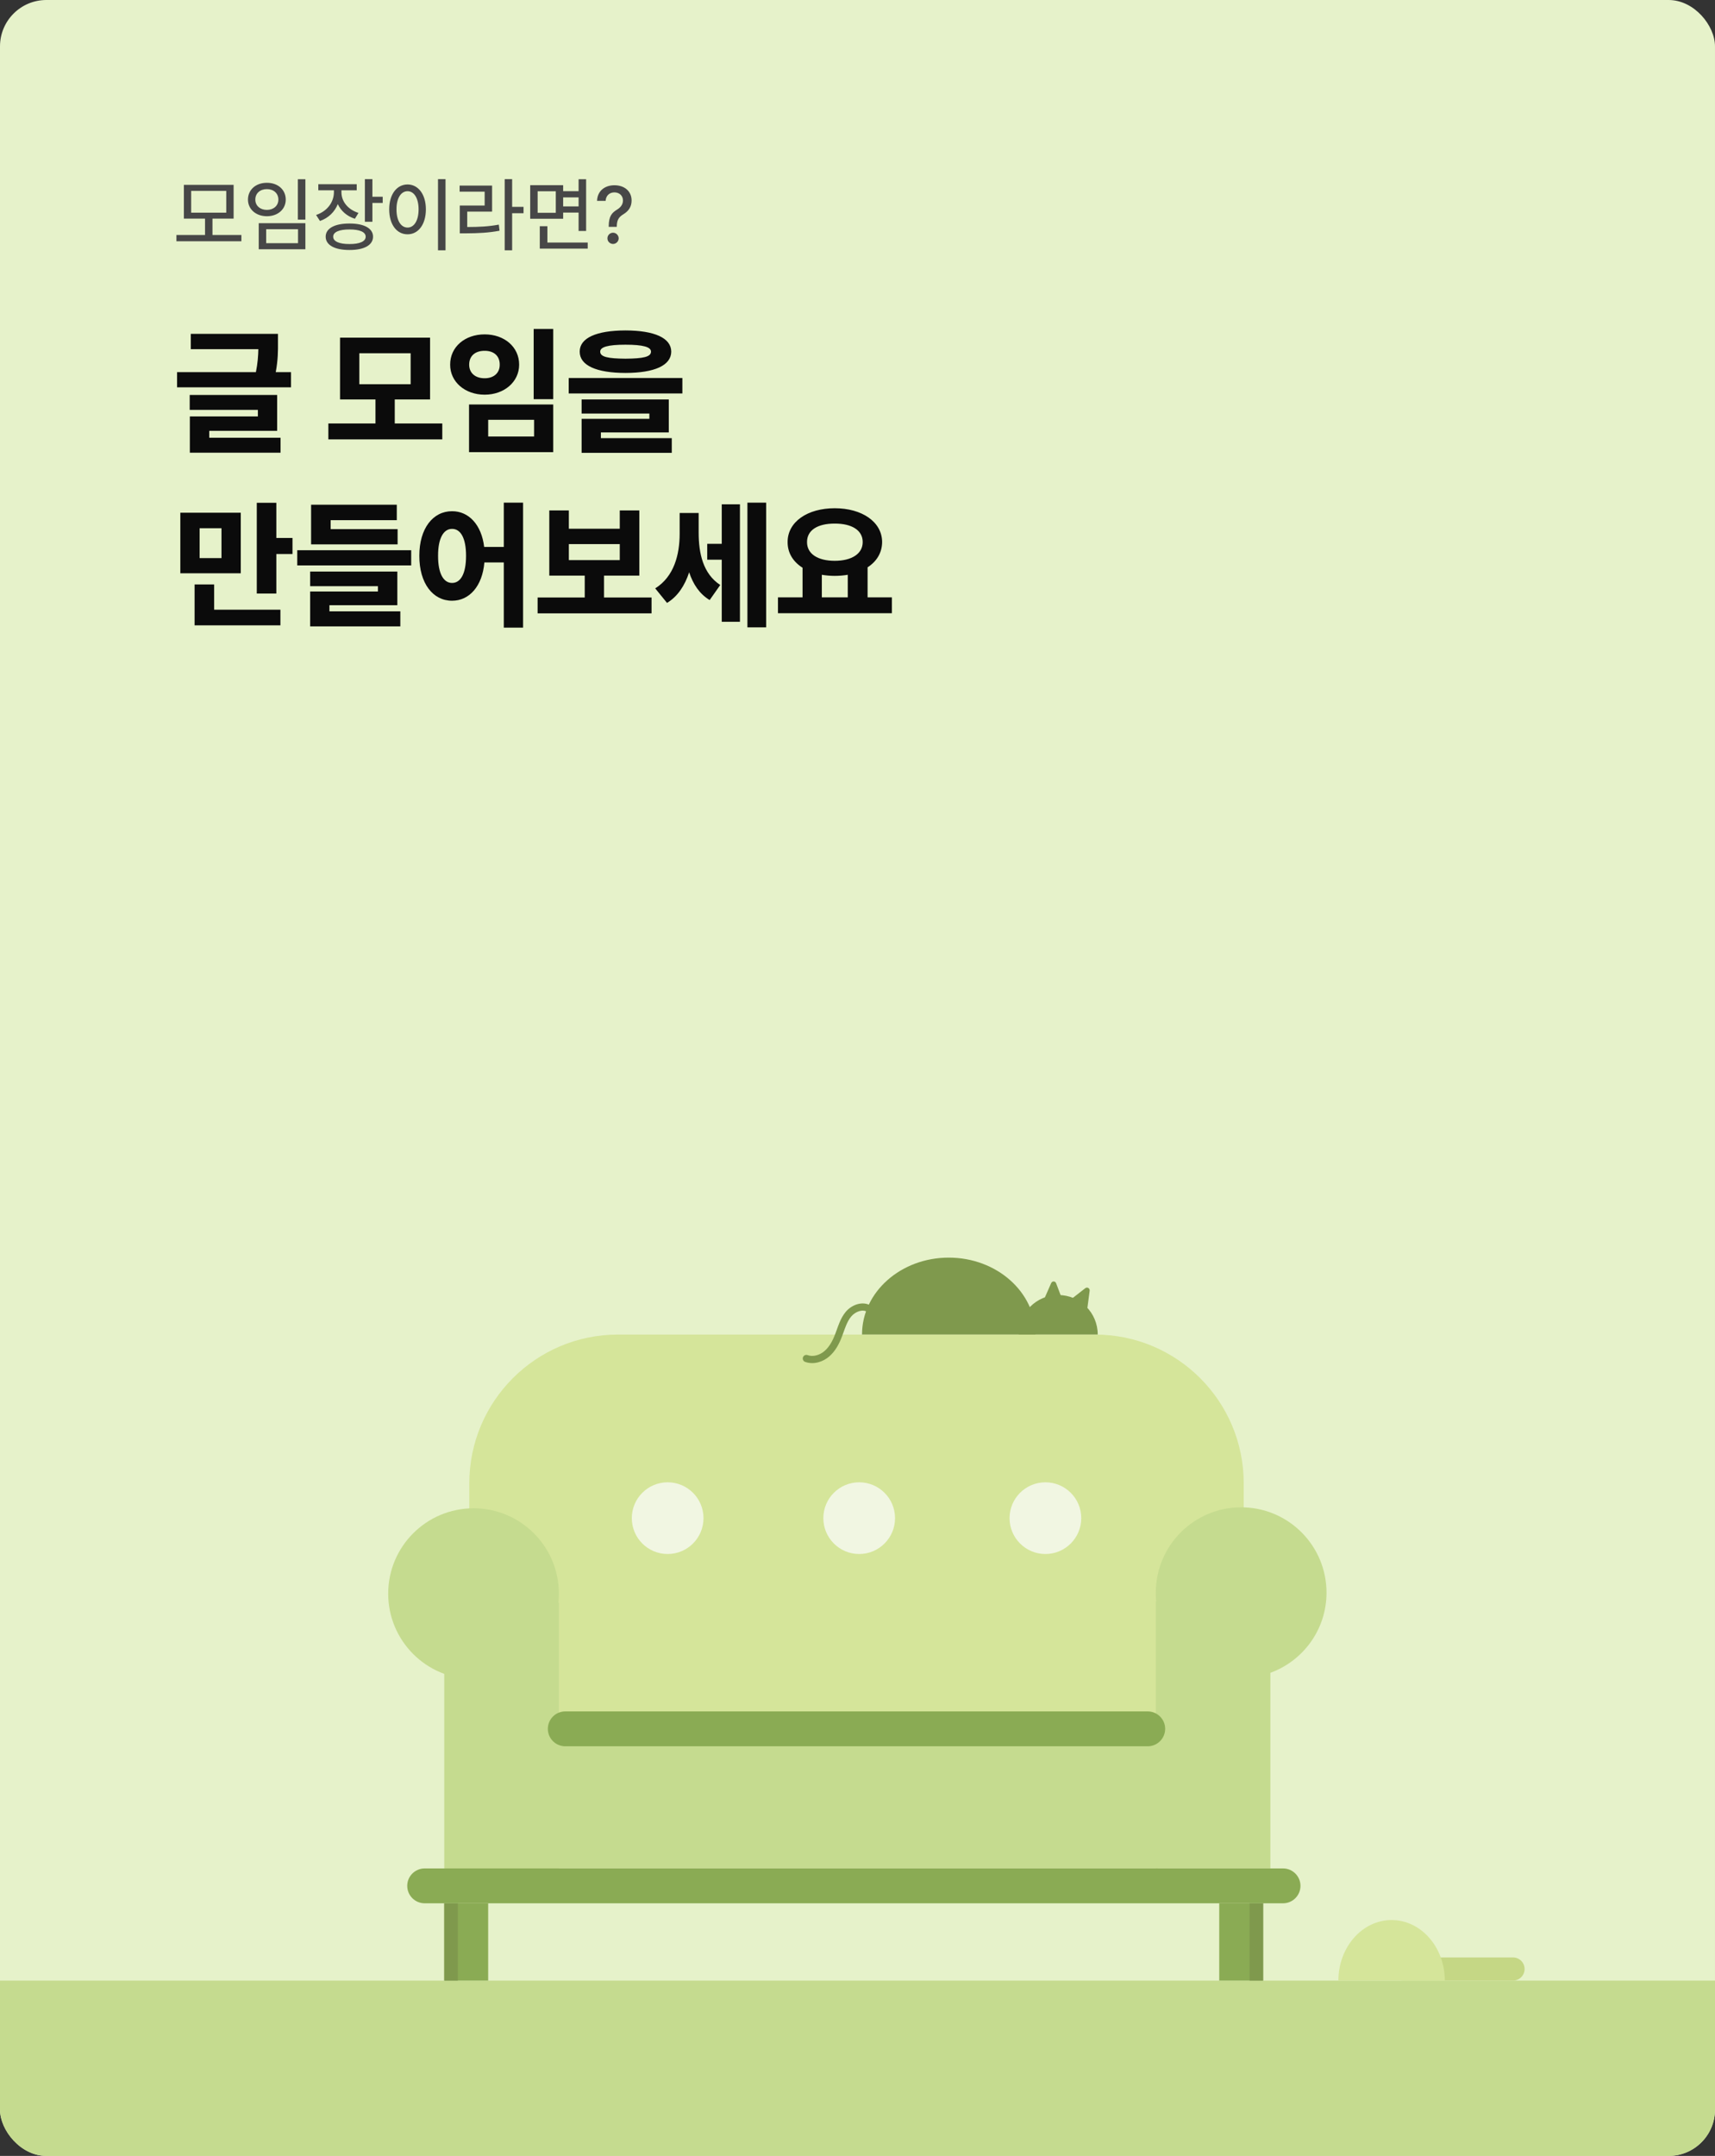 <svg width="296" height="372" viewBox="0 0 296 372" fill="none" xmlns="http://www.w3.org/2000/svg">
<rect x="0" y="0" width="296" height="372" fill="#333333" stroke="none"/>
<g clip-path="url(#clip0_1788_36550)">
<rect width="296" height="372" rx="8" fill="#E6F2CA"/>
<path d="M41.662 40.551V41.631H30.451V40.551H35.387V37.721H31.736V31.896H40.322V37.721H36.672V40.551H41.662ZM32.994 36.695H39.051V32.935H32.994V36.695ZM52.709 30.926V37.898H51.41V30.926H52.709ZM42.797 34.44C42.804 32.71 44.185 31.534 46.065 31.541C47.938 31.534 49.318 32.71 49.318 34.44C49.318 36.121 47.938 37.31 46.065 37.31C44.185 37.31 42.804 36.121 42.797 34.44ZM44.068 34.44C44.062 35.492 44.902 36.217 46.065 36.217C47.213 36.217 48.047 35.492 48.047 34.44C48.047 33.352 47.213 32.628 46.065 32.635C44.902 32.628 44.062 33.352 44.068 34.44ZM44.656 43.012V38.514H52.709V43.012H44.656ZM45.941 41.959H51.438V39.553H45.941V41.959ZM58.93 33.168C58.923 34.727 60.01 36.148 61.869 36.736L61.254 37.748C59.859 37.304 58.841 36.381 58.301 35.219C57.768 36.559 56.694 37.618 55.225 38.131L54.555 37.092C56.469 36.463 57.624 34.884 57.631 33.182V32.84H54.938V31.787H61.568V32.84H58.93V33.168ZM56.209 40.838C56.209 39.402 57.774 38.562 60.324 38.568C62.847 38.562 64.385 39.402 64.385 40.838C64.385 42.294 62.847 43.142 60.324 43.135C57.774 43.142 56.209 42.294 56.209 40.838ZM57.508 40.838C57.501 41.658 58.554 42.116 60.324 42.109C62.081 42.116 63.12 41.658 63.113 40.838C63.12 40.038 62.081 39.587 60.324 39.594C58.554 39.587 57.501 40.038 57.508 40.838ZM62.977 38.268V30.912H64.275V33.947H66.053V35.014H64.275V38.268H62.977ZM76.894 30.912V43.19H75.596V30.912H76.894ZM67.174 36.121C67.174 33.503 68.493 31.835 70.346 31.828C72.164 31.835 73.504 33.503 73.504 36.121C73.504 38.767 72.164 40.435 70.346 40.428C68.493 40.435 67.174 38.767 67.174 36.121ZM68.432 36.121C68.425 38.069 69.204 39.266 70.346 39.266C71.467 39.266 72.246 38.069 72.246 36.121C72.246 34.2 71.467 32.997 70.346 32.99C69.204 32.997 68.425 34.2 68.432 36.121ZM88.393 30.912V35.697H90.361V36.791H88.393V43.19H87.107V30.912H88.393ZM79.328 33.072V32.02H84.934V36.518H80.641V39.17C82.739 39.163 84.305 39.088 86.096 38.76L86.219 39.812C84.305 40.168 82.65 40.25 80.353 40.264H79.356V35.465H83.648V33.072H79.328ZM97.197 31.951V32.99H99.863V30.926H101.162V39.853H99.863V36.682H97.197V37.748H91.51V31.951H97.197ZM92.795 36.723H95.926V33.004H92.795V36.723ZM93.164 42.902V39.033H94.477V41.85H101.436V42.902H93.164ZM97.197 35.615H99.863V34.057H97.197V35.615ZM105.059 39.06C105.079 37.27 105.605 36.723 106.508 36.162C107.082 35.813 107.52 35.308 107.52 34.59C107.52 33.735 106.863 33.195 106.043 33.195C105.305 33.195 104.587 33.647 104.525 34.658H103.049C103.104 32.915 104.416 31.965 106.043 31.965C107.82 31.965 109.01 33.031 109.01 34.59C109.01 35.69 108.483 36.422 107.615 36.955C106.795 37.454 106.474 37.946 106.453 39.06V39.143H105.059V39.06ZM104.84 41.125C104.833 40.592 105.277 40.154 105.811 40.154C106.337 40.154 106.774 40.592 106.781 41.125C106.774 41.658 106.337 42.089 105.811 42.096C105.277 42.089 104.833 41.658 104.84 41.125Z" fill="#474747"/>
<path d="M47.977 57.602V59.102C47.988 60.449 47.988 62.125 47.59 64.211H50.227V66.836H30.562V64.211H44.168C44.484 62.641 44.566 61.363 44.59 60.25H32.93V57.602H47.977ZM32.742 70.727V68.148H47.836V74.336H36.117V75.531H48.422V78.109H32.766V71.852H44.508V70.727H32.742ZM76.336 73.07V75.812H56.672V73.07H64.805V68.922H58.688V58.258H74.227V68.922H68.133V73.07H76.336ZM62.016 66.297H70.875V60.953H62.016V66.297ZM95.484 56.758V68.875H92.109V56.758H95.484ZM77.695 62.922C77.684 59.84 80.262 57.695 83.648 57.695C87.023 57.695 89.602 59.84 89.602 62.922C89.602 65.898 87.023 68.102 83.648 68.102C80.262 68.102 77.684 65.898 77.695 62.922ZM80.953 78.016V69.789H95.484V78.016H80.953ZM80.977 62.922C80.977 64.41 82.09 65.277 83.648 65.266C85.16 65.277 86.262 64.41 86.25 62.922C86.262 61.352 85.16 60.52 83.648 60.531C82.09 60.52 80.977 61.352 80.977 62.922ZM84.258 75.32H92.18V72.438H84.258V75.32ZM107.953 57.016C112.957 57.027 115.84 58.316 115.852 60.672C115.84 63.062 112.957 64.34 107.953 64.352C102.938 64.34 100.043 63.062 100.055 60.672C100.043 58.316 102.938 57.027 107.953 57.016ZM98.156 67.891V65.219H117.773V67.891H98.156ZM100.383 78.133V72.273H112.078V71.359H100.383V68.922H115.43V74.617H103.711V75.602H115.945V78.133H100.383ZM103.594 60.672C103.582 61.586 104.93 61.867 107.953 61.891C111.012 61.867 112.359 61.586 112.359 60.672C112.359 59.875 111.012 59.477 107.953 59.477C104.93 59.477 103.582 59.875 103.594 60.672ZM41.555 88.469V98.922H31.125V88.469H41.555ZM33.586 107.898V100.844H36.961V105.203H48.398V107.898H33.586ZM34.453 96.297H38.227V91.141H34.453V96.297ZM44.32 102.414V86.758H47.695V92.828H50.484V95.594H47.695V102.414H44.32ZM70.969 94.938V97.562H51.305V94.938H70.969ZM53.531 108.086V102.062H65.227V101.148H53.531V98.617H68.578V104.43H56.859V105.484H69.094V108.086H53.531ZM53.695 93.93V87.086H68.484V89.758H57.07V91.305H68.625V93.93H53.695ZM78.023 88.211C80.918 88.199 83.109 90.555 83.566 94.375H86.953V86.734H90.281V108.297H86.953V97.047H83.602C83.25 101.148 81.012 103.656 78.023 103.656C74.731 103.656 72.363 100.68 72.375 95.898C72.363 91.188 74.731 88.199 78.023 88.211ZM75.609 95.898C75.598 99.027 76.582 100.586 78.023 100.586C79.488 100.586 80.438 99.027 80.438 95.898C80.438 92.828 79.488 91.246 78.023 91.258C76.582 91.246 75.598 92.828 75.609 95.898ZM112.453 103.094V105.836H92.789V103.094H100.922V99.32H94.805V88.07H98.18V91.234H106.969V88.07H110.344V99.32H104.25V103.094H112.453ZM98.18 96.648H106.969V93.883H98.18V96.648ZM120.586 91.914C120.586 95.43 121.324 98.992 124.312 100.938L122.484 103.539C120.715 102.473 119.613 100.773 118.945 98.746C118.207 101.008 116.988 102.906 115.125 104.031L113.086 101.523C116.332 99.496 117.305 95.711 117.305 92.078V88.516H120.586V91.914ZM122.062 96.578V93.836H124.57V87.016H127.711V107.289H124.57V96.578H122.062ZM129 108.25V86.734H132.234V108.25H129ZM153.938 103.07V105.812H134.273V103.07H138.516V97.961C136.898 96.941 135.926 95.418 135.938 93.531C135.926 90.027 139.383 87.695 144.07 87.695C148.746 87.695 152.238 90.027 152.25 93.531C152.238 95.383 151.301 96.883 149.742 97.891V103.07H153.938ZM139.289 93.531C139.277 95.57 141.141 96.766 144.07 96.766C146.977 96.766 148.898 95.57 148.898 93.531C148.898 91.469 146.977 90.332 144.07 90.344C141.141 90.332 139.277 91.469 139.289 93.531ZM141.844 103.07H146.32V99.18C145.617 99.297 144.855 99.367 144.07 99.367C143.285 99.367 142.547 99.297 141.844 99.18V103.07Z" fill="#0B0B0B"/>
<g clip-path="url(#clip1_1788_36550)">
<path d="M296 341.75H0V372.39H296V341.75Z" fill="#C5DB8F"/>
<path d="M261.143 337.753H242.176C241.074 337.753 240.182 338.646 240.182 339.747C240.182 340.849 241.074 341.741 242.176 341.741H261.143C262.245 341.741 263.137 340.849 263.137 339.747C263.137 338.646 262.245 337.753 261.143 337.753Z" fill="#C5D785"/>
<path d="M240.182 331.3C235.113 331.3 231 335.98 231 341.75H249.365C249.365 335.98 245.252 331.3 240.182 331.3Z" fill="#D5E59A"/>
<path d="M106.652 230.277H189C203.164 230.277 214.659 241.773 214.659 255.936V299.552H81.002V255.936C81.002 241.773 92.498 230.277 106.661 230.277H106.652Z" fill="#D5E59A"/>
<path d="M81.731 289.714C89.866 289.714 96.461 283.119 96.461 274.983C96.461 266.848 89.866 260.252 81.731 260.252C73.595 260.252 67 266.848 67 274.983C67 283.119 73.595 289.714 81.731 289.714Z" fill="#C5DB8F"/>
<path d="M96.46 276.534H76.678V322.561H96.46V276.534Z" fill="#C5DB8F"/>
<path d="M199.487 274.815C199.487 266.678 206.082 260.084 214.218 260.084C222.355 260.084 228.949 266.678 228.949 274.815C228.949 281.178 224.907 286.576 219.261 288.641V322.384H199.479V276.357H199.558C199.505 275.852 199.479 275.329 199.479 274.806L199.487 274.815Z" fill="#C5DB8F"/>
<path d="M199.833 299.543H95.832V322.384H199.833V299.543Z" fill="#C5DB8F"/>
<path d="M221.441 322.393H73.301C71.636 322.393 70.287 323.74 70.287 325.402C70.287 327.064 71.636 328.411 73.301 328.411H221.441C223.105 328.411 224.454 327.064 224.454 325.402C224.454 323.74 223.105 322.393 221.441 322.393Z" fill="#8AAB54"/>
<path d="M198.086 295.298H97.568C95.904 295.298 94.555 296.645 94.555 298.307C94.555 299.969 95.904 301.316 97.568 301.316H198.086C199.75 301.316 201.1 299.969 201.1 298.307C201.1 296.645 199.75 295.298 198.086 295.298Z" fill="#8AAB54"/>
<path d="M84.256 328.411H76.678V341.75H84.256V328.411Z" fill="#8AAB54"/>
<path d="M79.018 328.411H76.678V341.75H79.018V328.411Z" fill="#7F994D"/>
<path d="M218.012 328.411H210.434V341.75H218.012V328.411Z" fill="#8AAB54"/>
<path d="M218.01 328.411H215.67V341.75H218.01V328.411Z" fill="#7F994D"/>
<path d="M115.233 268.141C118.65 268.141 121.42 265.371 121.42 261.954C121.42 258.537 118.65 255.768 115.233 255.768C111.817 255.768 109.047 258.537 109.047 261.954C109.047 265.371 111.817 268.141 115.233 268.141Z" fill="#F1F6E2"/>
<path d="M148.292 268.141C151.709 268.141 154.479 265.371 154.479 261.954C154.479 258.537 151.709 255.768 148.292 255.768C144.875 255.768 142.105 258.537 142.105 261.954C142.105 265.371 144.875 268.141 148.292 268.141Z" fill="#F1F6E2"/>
<path d="M180.433 268.141C183.849 268.141 186.619 265.371 186.619 261.954C186.619 258.537 183.849 255.768 180.433 255.768C177.016 255.768 174.246 258.537 174.246 261.954C174.246 265.371 177.016 268.141 180.433 268.141Z" fill="#F1F6E2"/>
<path d="M182.646 223.453C178.879 223.453 175.83 226.502 175.83 230.268H189.462C189.462 226.502 186.413 223.453 182.646 223.453Z" fill="#7F994D"/>
<path d="M163.751 217C155.482 217 148.781 222.938 148.781 230.268H178.721C178.721 222.938 172.021 217 163.751 217Z" fill="#7F994D"/>
<path d="M180.314 223.931L181.431 221.388C181.6 221.015 182.131 221.024 182.273 221.405L183.168 223.763L180.314 223.922V223.931Z" fill="#7F994D"/>
<path d="M184.676 224.33L187.317 222.274C187.645 222.017 188.124 222.292 188.07 222.708L187.672 225.739L184.685 224.339L184.676 224.33Z" fill="#7F994D"/>
<path fill-rule="evenodd" clip-rule="evenodd" d="M147.937 225.051C148.7 224.822 149.567 224.834 150.321 225.3C150.613 225.48 150.703 225.862 150.523 226.154C150.343 226.445 149.961 226.536 149.669 226.356C149.289 226.121 148.809 226.085 148.293 226.239C147.775 226.395 147.272 226.732 146.917 227.156C146.544 227.602 146.269 228.128 146.025 228.717C145.874 229.081 145.749 229.43 145.618 229.795C145.528 230.048 145.435 230.309 145.328 230.586C144.863 231.817 144.216 233.1 143.135 234.042C142.048 234.989 140.426 235.522 138.962 234.99C138.64 234.874 138.473 234.518 138.59 234.196C138.707 233.873 139.063 233.707 139.385 233.824C140.314 234.161 141.474 233.843 142.32 233.106C143.171 232.365 143.729 231.308 144.168 230.146L144.169 230.144C144.254 229.923 144.341 229.681 144.43 229.431C144.573 229.035 144.722 228.619 144.879 228.241C145.146 227.596 145.479 226.942 145.965 226.36C146.47 225.757 147.177 225.279 147.937 225.051Z" fill="#7F994D"/>
</g>
</g>
<defs>
<clipPath id="clip0_1788_36550">
<rect width="296" height="372" rx="8" fill="white"/>
</clipPath>
<clipPath id="clip1_1788_36550">
<rect width="296" height="171.38" fill="white" transform="translate(0 201)"/>
</clipPath>
</defs>
</svg>
